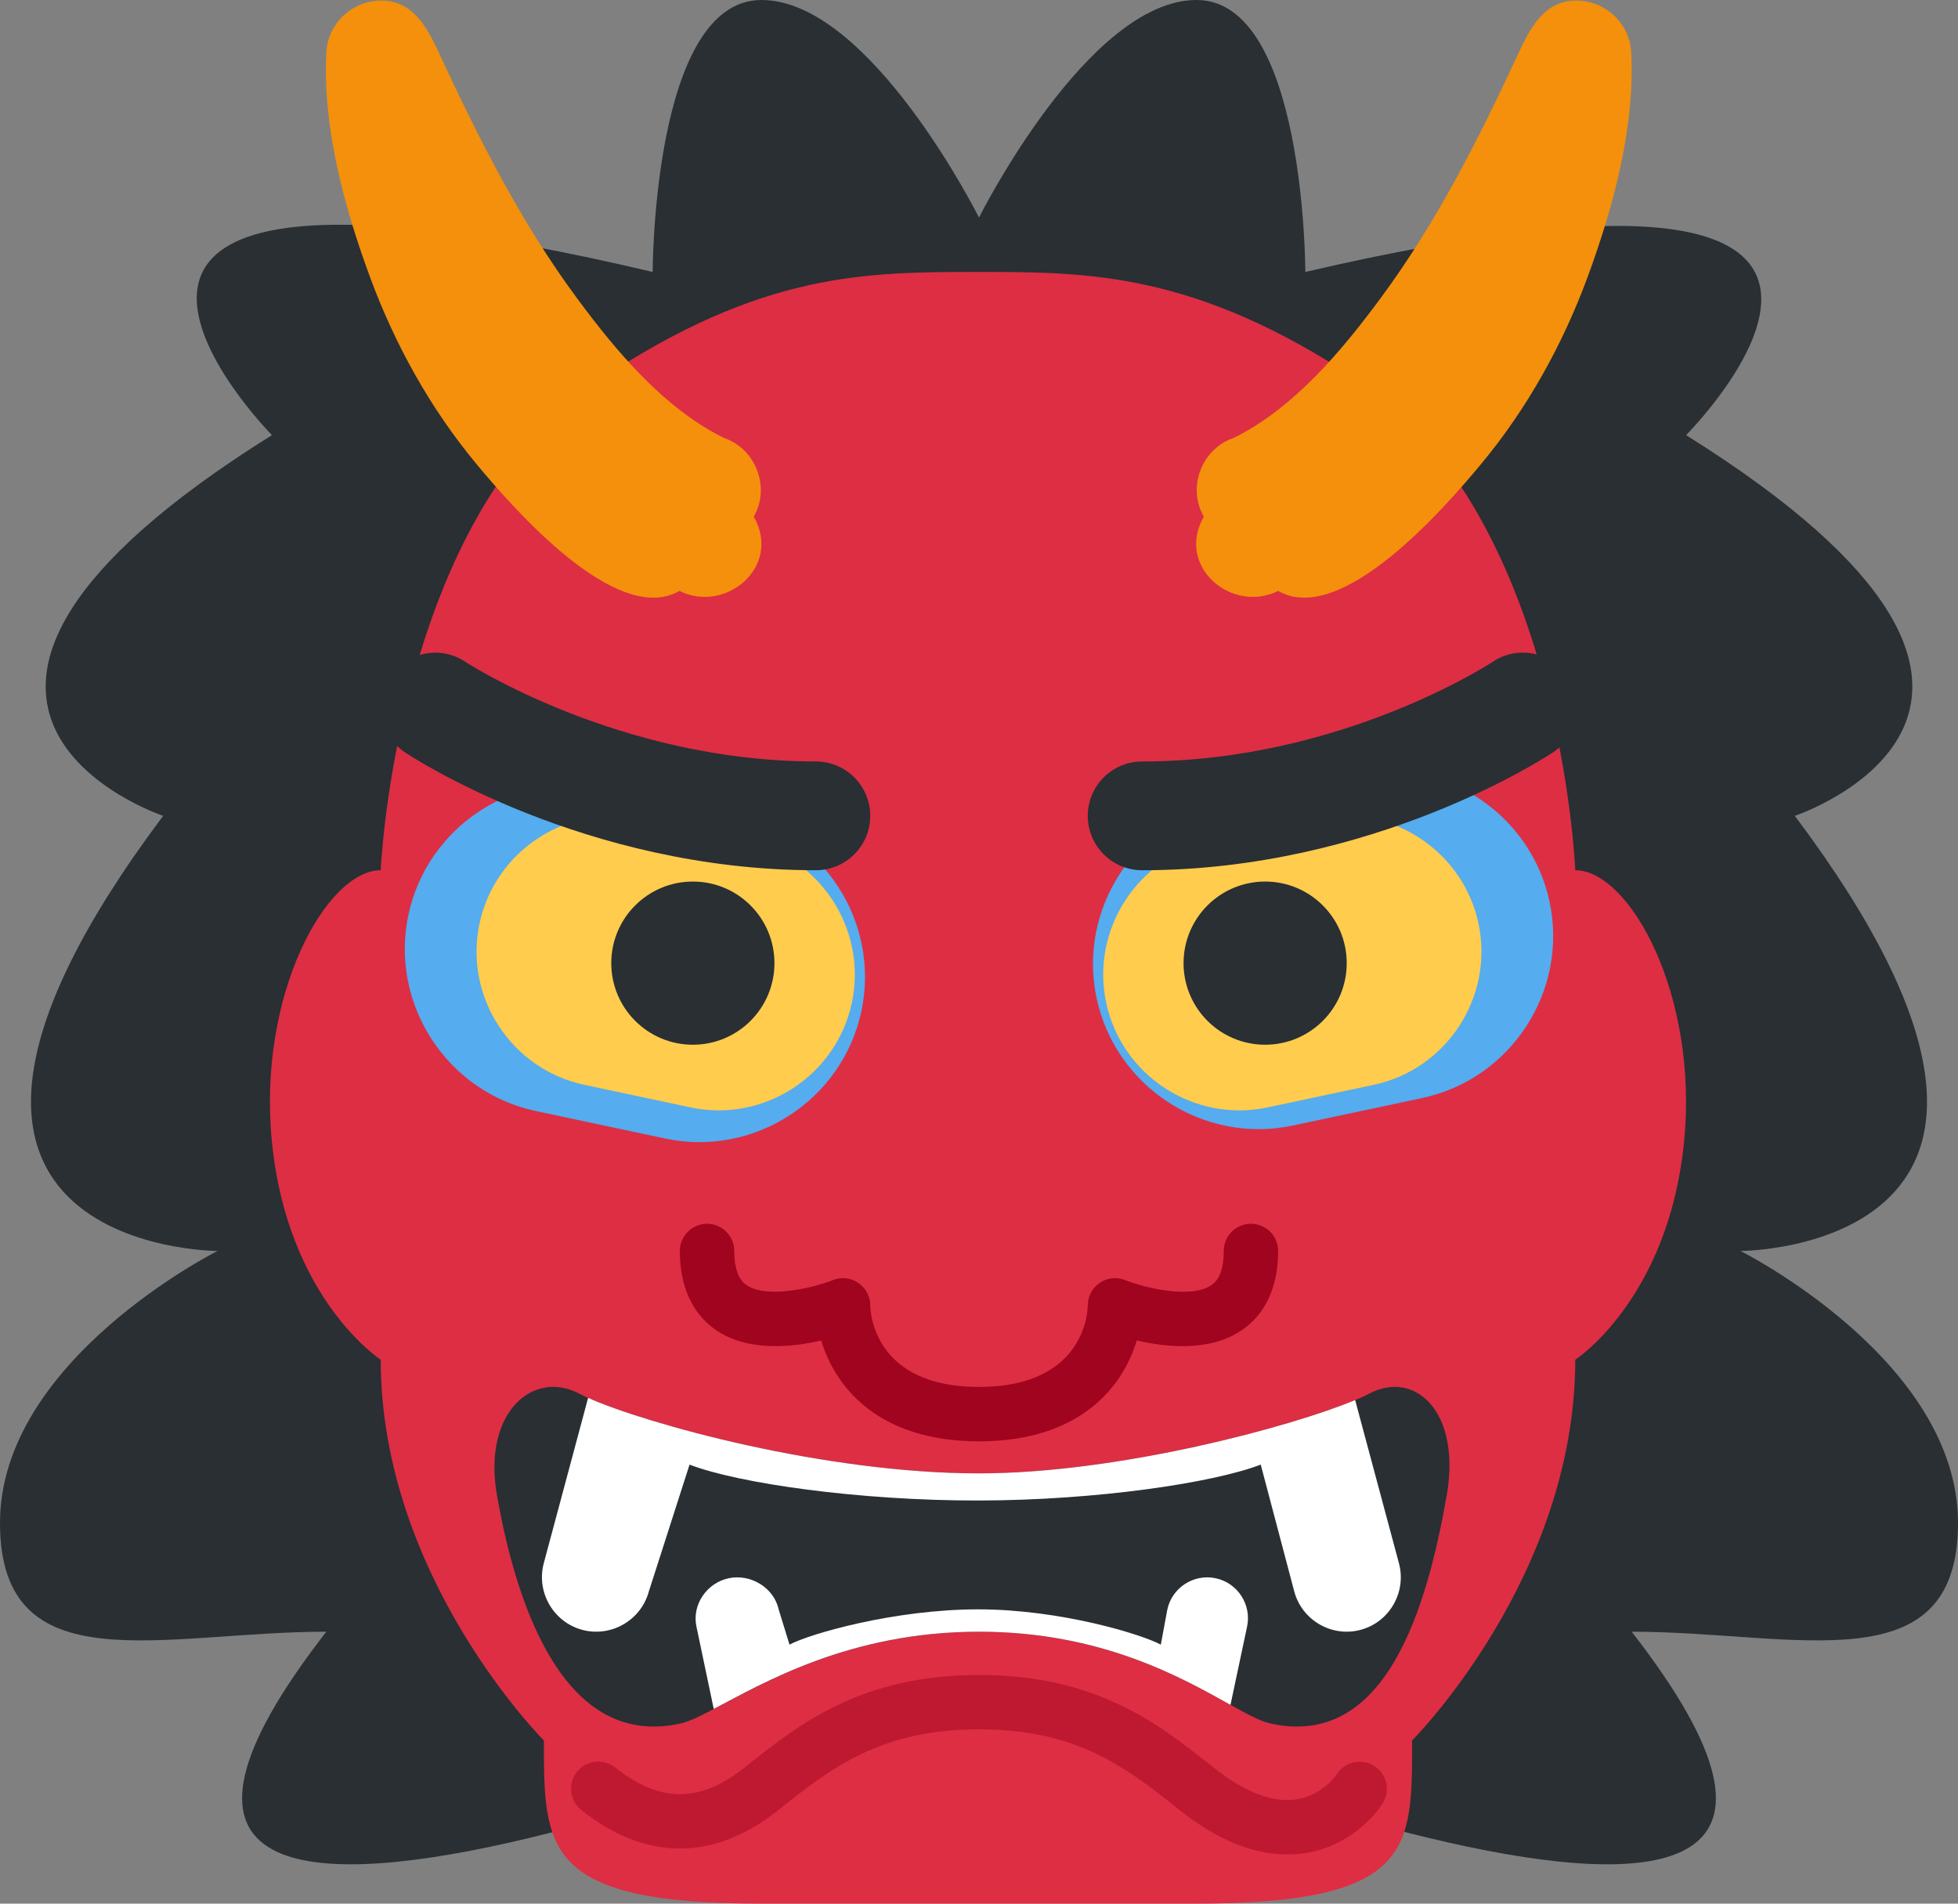 <?xml version="1.0" encoding="UTF-8" standalone="no"?>
<svg
   xmlns:dc="http://purl.org/dc/elements/1.1/"
   xmlns:cc="http://creativecommons.org/ns#"
   xmlns:rdf="http://www.w3.org/1999/02/22-rdf-syntax-ns#"
   xmlns:svg="http://www.w3.org/2000/svg"
   xmlns="http://www.w3.org/2000/svg"
   xmlns:sodipodi="http://sodipodi.sourceforge.net/DTD/sodipodi-0.dtd"
   xmlns:inkscape="http://www.inkscape.org/namespaces/inkscape"
   viewBox="0 0 36 35"
   id="svg2"
   version="1.1"
   inkscape:version="0.91 r13725"
   sodipodi:docname="1f479.svg"
   width="36"
   height="35">
  <rect x="0" y="0" width="36" height="35" fill="#808080" stroke="none"/>
  <defs
     id="defs36" />
  <sodipodi:namedview
     pagecolor="#ffffff"
     bordercolor="#666666"
     borderopacity="1"
     objecttolerance="10"
     gridtolerance="10"
     guidetolerance="10"
     inkscape:pageopacity="0"
     inkscape:pageshadow="2"
     inkscape:window-width="640"
     inkscape:window-height="480"
     id="namedview34"
     showgrid="false"
     inkscape:zoom="6.5555556"
     inkscape:cx="18"
     inkscape:cy="17"
     inkscape:window-x="0"
     inkscape:window-y="0"
     inkscape:window-maximized="0"
     inkscape:current-layer="svg2" />
  <path
     d="m 32,23 c 0,0 7,0 1,-8 0,0 6,-2 -2,-7 C 31,8 37,1.983 24,5 24,5 24,0 22,0 20,0 18,4 18,4 18,4 16,0 14,0 12,0 12,5 12,5 -1,1.928 5,8 5,8 c -8,5 -2,7 -2,7 -6,8 1,8 1,8 0,0 -4,2 -4,5 0,3 3,2 6,2 -7,9 12,1 12,1 0,0 19,8 12,-1 3,0 6,1 6,-2 0,-3 -4,-5 -4,-5 z"
     id="path4"
     inkscape:connector-curvature="0"
     style="fill:#292f33" />
  <path
     d="m 28.963,16 c 0,0 -0.26,-6.519 -3.982,-9 C 21.982,5 20,5 18,5 15.911,5 14,5 11,7 7.279,9.481 7,16 7,16 c -1,0 -2.271,2.291 -2,5 0.289,2.889 2,4 2,4 0,4 3,7 3,7 0,2 0,3 4,3 l 7.963,0 c 4.037,0 4,-1 4,-3 0,0 3,-3 3,-7 0,0 1.711,-1.111 2,-4 0.271,-2.709 -1,-5 -2,-5 z"
     id="path6"
     inkscape:connector-curvature="0"
     style="fill:#dd2e44" />
  <path
     d="M 25.178,25.622 C 24.333,26.067 20.8,27.089 18,27.089 c -3,0 -6.508,-1.022 -7.353,-1.467 -0.844,-0.444 -1.776,0.344 -1.51,1.867 0.363,2.074 1.253,4.684 3.387,4.195 C 13.224,31.524 15,30 18,30 c 3.022,0 4.645,1.524 5.345,1.684 2.133,0.489 2.893,-2.122 3.255,-4.195 0.267,-1.523 -0.578,-2.311 -1.422,-1.867 z"
     id="path8"
     inkscape:connector-curvature="0"
     style="fill:#292f33" />
  <g
     id="g10"
     style="fill:#ffffff">
    <path
       d="m 25.721,28.741 -0.805,-3 c -1.155,0.485 -4.343,1.348 -6.917,1.348 -2.835,0 -6.12,-0.912 -7.186,-1.388 l -0.815,3.04 c -0.142,0.531 0.176,1.082 0.707,1.225 0.531,0.142 1.082,-0.176 1.225,-0.707 l 0.748,-2.331 c 0.892,0.344 3.114,0.664 5.322,0.66 2.161,-0.004 4.308,-0.324 5.18,-0.66 l 0.616,2.331 c 0.142,0.531 0.689,0.849 1.22,0.707 0.532,-0.142 0.848,-0.694 0.705,-1.225 z"
       id="path12"
       inkscape:connector-curvature="0" />
    <path
       d="m 22.929,29.906 c 0.086,-0.403 -0.174,-0.804 -0.578,-0.889 -0.403,-0.086 -0.804,0.174 -0.889,0.578 l -0.119,0.643 C 20.992,30.048 19.504,29.592 18,29.589 c -1.553,-0.003 -3.125,0.454 -3.484,0.649 l -0.198,-0.643 c -0.086,-0.404 -0.517,-0.664 -0.92,-0.578 -0.403,0.086 -0.679,0.486 -0.593,0.889 l 0.318,1.514 C 14.038,30.941 15.632,30 18,30 c 2.255,0 3.729,0.847 4.624,1.345 l 0.305,-1.439 z"
       id="path14"
       inkscape:connector-curvature="0" />
  </g>
  <path
     d="m 13.496,14.984 -2.38,-0.506 C 9.48,14.13 7.857,15.184 7.509,16.82 c -0.348,1.636 0.706,3.259 2.342,3.607 l 2.38,0.506 c 1.636,0.348 3.259,-0.706 3.607,-2.342 0.348,-1.636 -0.706,-3.259 -2.342,-3.607 z m 9.008,-0.239 2.38,-0.506 c 1.636,-0.348 3.259,0.706 3.607,2.342 0.348,1.636 -0.706,3.259 -2.342,3.607 l -2.38,0.506 c -1.636,0.348 -3.259,-0.706 -3.607,-2.342 -0.348,-1.636 0.706,-3.259 2.342,-3.607 z"
     id="path16"
     inkscape:connector-curvature="0"
     style="fill:#55acee" />
  <path
     d="m 13.737,15.47 -1.956,-0.416 c -1.345,-0.286 -2.679,0.581 -2.965,1.926 -0.286,1.345 0.581,2.679 1.926,2.965 l 1.956,0.416 c 1.345,0.286 2.679,-0.581 2.965,-1.926 0.285,-1.344 -0.581,-2.679 -1.926,-2.965 z"
     id="path18"
     inkscape:connector-curvature="0"
     style="fill:#ffcc4d" />
  <circle
     cx="12.739"
     cy="17.708"
     r="1.5"
     id="circle20"
     style="fill:#292f33" />
  <path
     d="m 22.263,15.47 1.956,-0.416 c 1.345,-0.286 2.679,0.581 2.965,1.926 0.286,1.345 -0.581,2.679 -1.925,2.965 l -1.956,0.416 c -1.345,0.286 -2.679,-0.581 -2.965,-1.926 -0.286,-1.344 0.58,-2.679 1.925,-2.965 z"
     id="path22"
     inkscape:connector-curvature="0"
     style="fill:#ffcc4d" />
  <circle
     cx="23.261"
     cy="17.708"
     r="1.5"
     id="circle24"
     style="fill:#292f33" />
  <path
     d="m 18,26.5 c -1.86,0 -2.647,-1.005 -2.901,-1.855 -0.543,0.128 -1.345,0.209 -1.929,-0.187 C 12.865,24.251 12.5,23.83 12.5,23 c 0,-0.276 0.224,-0.5 0.5,-0.5 0.276,0 0.5,0.224 0.5,0.5 0,0.474 0.173,0.591 0.231,0.63 0.373,0.254 1.229,0.046 1.585,-0.095 0.153,-0.061 0.328,-0.042 0.465,0.052 C 15.917,23.68 16,23.834 16,24 c 0.003,0.149 0.083,1.5 2,1.5 1.978,0 2,-1.438 2,-1.5 0,-0.166 0.082,-0.32 0.22,-0.413 0.136,-0.094 0.309,-0.113 0.465,-0.052 0.356,0.142 1.211,0.35 1.585,0.095 0.057,-0.039 0.23,-0.156 0.23,-0.63 0,-0.276 0.224,-0.5 0.5,-0.5 0.276,0 0.5,0.224 0.5,0.5 0,0.83 -0.364,1.251 -0.671,1.458 -0.584,0.396 -1.386,0.314 -1.929,0.187 -0.253,0.85 -1.041,1.855 -2.9,1.855 z"
     id="path26"
     inkscape:connector-curvature="0"
     style="fill:#a0041e" />
  <path
     d="m 23.663,34.095 c -0.63,0 -1.292,-0.273 -1.975,-0.816 -0.96,-0.765 -1.864,-1.484 -3.688,-1.484 -1.824,0 -2.729,0.72 -3.687,1.483 -1.186,0.945 -2.439,0.944 -3.624,0.002 -0.216,-0.172 -0.252,-0.487 -0.08,-0.703 0.171,-0.216 0.486,-0.252 0.703,-0.08 0.821,0.654 1.556,0.654 2.377,0 1.003,-0.798 2.138,-1.701 4.311,-1.701 2.174,0 3.309,0.903 4.31,1.7 0.578,0.46 1.096,0.654 1.531,0.587 0.477,-0.075 0.729,-0.449 0.738,-0.465 0.151,-0.229 0.46,-0.296 0.69,-0.147 0.229,0.148 0.3,0.452 0.154,0.684 -0.049,0.077 -0.5,0.759 -1.403,0.912 -0.118,0.018 -0.237,0.028 -0.357,0.028 z"
     id="path28"
     inkscape:connector-curvature="0"
     style="fill:#be1931" />
  <path
     d="m 6.002,0.95 c 0.026,-0.497 0.435,-0.896 0.92,-0.936 0.632,-0.053 0.912,0.447 1.146,0.953 0.73,1.574 1.508,3.121 2.544,4.52 0.72,0.973 1.589,2.014 2.696,2.564 0.589,0.197 0.862,0.911 0.55,1.449 0.525,0.911 -0.513,1.79 -1.366,1.364 C 11.332,11.534 9.414,9.319 8.759,8.53 7.913,7.511 7.263,6.339 6.805,5.1 6.336,3.83 5.922,2.321 6.002,0.95 Z m 23.988,0 C 29.964,0.453 29.555,0.054 29.07,0.014 28.438,-0.039 28.158,0.461 27.924,0.967 27.194,2.541 26.416,4.088 25.38,5.487 24.66,6.46 23.791,7.501 22.684,8.051 22.095,8.248 21.822,8.962 22.134,9.5 c -0.525,0.911 0.513,1.79 1.366,1.364 1.16,0.67 3.078,-1.545 3.733,-2.334 C 28.079,7.512 28.729,6.34 29.187,5.101 29.656,3.83 30.07,2.321 29.99,0.95 Z"
     id="path30"
     inkscape:connector-curvature="0"
     style="fill:#f4900c" />
  <path
     d="M 15,16 C 10.746,16 7.578,13.92 7.445,13.832 6.986,13.526 6.862,12.905 7.168,12.445 7.474,11.987 8.094,11.862 8.553,12.166 8.581,12.185 11.372,14 15,14 c 0.552,0 1,0.448 1,1 0,0.552 -0.448,1 -1,1 z m 6,0 c -0.553,0 -1,-0.448 -1,-1 0,-0.552 0.447,-1 1,-1 3.655,0 6.418,-1.814 6.445,-1.832 0.46,-0.307 1.08,-0.183 1.387,0.277 0.307,0.46 0.183,1.081 -0.277,1.387 C 28.422,13.92 25.254,16 21,16 Z"
     id="path32"
     inkscape:connector-curvature="0"
     style="fill:#292f33" />
</svg>
